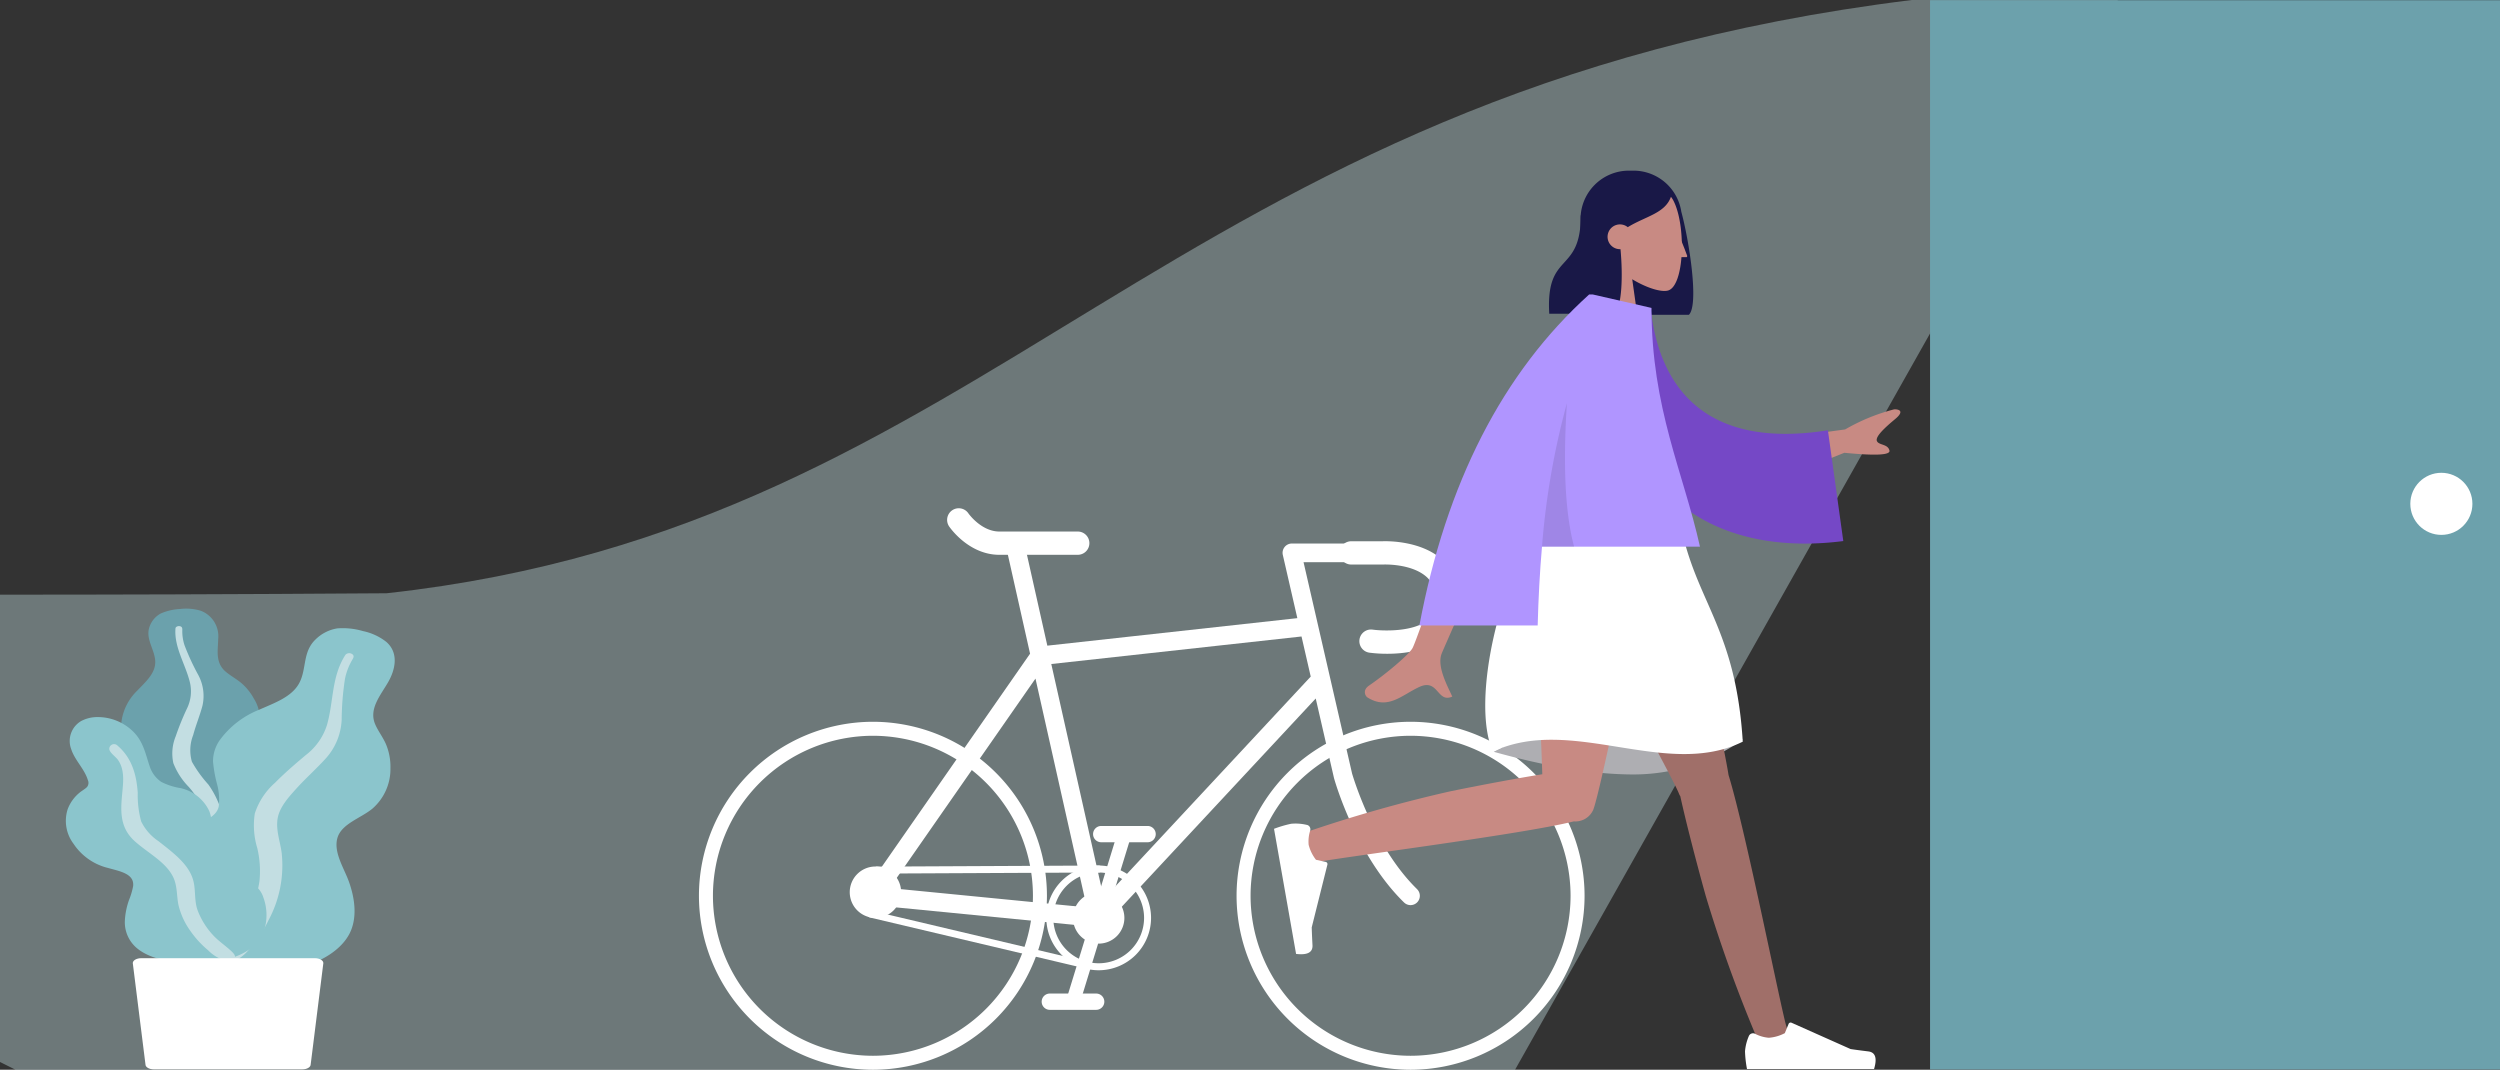 <svg xmlns="http://www.w3.org/2000/svg" width="375" height="160.464" viewBox="0 0 375 160.464">
  <rect x="0" y="0" width="375" height="160.464" fill="#333333" stroke="none"/>
  <g id="Group_13361" data-name="Group 13361" transform="translate(-36 -308.999)">
    <path id="Intersection_16" data-name="Intersection 16" d="M2.318,160.46,0,159.3V89.2c15.52,0,34.932-.047,57.99-.212C149.7,78.94,174.216,13.9,286.764,0H317.7L227.258,160.46Z" transform="translate(36 308.999)" fill="#c3dee2" opacity="0.4"/>
    <g id="Group_12593" data-name="Group 12593" transform="translate(109.03 309.029)">
      <path id="Subtraction_25" data-name="Subtraction 25" d="M299.8,160.4H0v-.861L216.575,0H299.8V160.4Z" transform="translate(0 0)" fill="#cfdaff" opacity="0"/>
      <g id="Group_12588" data-name="Group 12588" transform="translate(216.477)">
        <rect id="Rectangle_3718" data-name="Rectangle 3718" width="85.494" height="160.405" fill="#6ca1ac"/>
        <ellipse id="Ellipse_970" data-name="Ellipse 970" cx="4.657" cy="4.657" rx="4.657" ry="4.657" transform="translate(72.04 70.889)" fill="#fff"/>
      </g>
    </g>
    <g id="Group_12592" data-name="Group 12592" transform="translate(140.845 385.239)">
      <path id="path20" d="M408.283-496.115a24.029,24.029,0,0,0-24,24,24.028,24.028,0,0,0,24,24,24.028,24.028,0,0,0,24-24A24.028,24.028,0,0,0,408.283-496.115Zm0,50.1a26.125,26.125,0,0,1-26.1-26.1,26.125,26.125,0,0,1,26.1-26.1,26.126,26.126,0,0,1,26.1,26.1,26.125,26.125,0,0,1-26.1,26.1h0" transform="translate(-382.187 530.241)" fill="#fff"/>
      <path id="path24" d="M917.694-496.115a24.028,24.028,0,0,0-24,24,24.028,24.028,0,0,0,24,24,24.028,24.028,0,0,0,24-24,24.029,24.029,0,0,0-24-24Zm0,50.1a26.125,26.125,0,0,1-26.1-26.1,26.125,26.125,0,0,1,26.1-26.1,26.126,26.126,0,0,1,26.1,26.1,26.126,26.126,0,0,1-26.1,26.1h0" transform="translate(-810.954 530.241)" fill="#fff"/>
      <path id="path28" d="M574.277-615.955l-7.894-35.193,37.534-4.129,1.381,6.014Zm-10.266-33.006,7.7,34.318-29.571-2.9Zm57.238,31.58c-6.454-6.293-9.564-16.714-9.747-17.341l-7.279-31.7h7.149a1.4,1.4,0,0,0,1.4-1.4,1.4,1.4,0,0,0-1.4-1.4h-8.9a1.4,1.4,0,0,0-1.092.526,1.4,1.4,0,0,0-.269,1.182l2.179,9.487-37.5,4.125-3.281-14.63a1.4,1.4,0,0,0-1.668-1.057,1.4,1.4,0,0,0-1.057,1.668l3.415,15.225L538.485-617.18c-.015.021-.023.044-.036.066-.025.041-.048.082-.07.125a1.307,1.307,0,0,0-.054.129c-.015.04-.028.081-.039.123a1.43,1.43,0,0,0-.03.153c0,.023-.011.044-.013.067s0,.035,0,.053a1.415,1.415,0,0,0,0,.153c0,.043,0,.085.01.127s.017.09.028.134.022.087.036.129.034.083.052.124.037.08.059.118.05.076.076.113.053.072.083.106.06.062.091.092a1.356,1.356,0,0,0,.115.1c.014.011.026.025.041.035s.054.031.082.048.05.031.076.045a1.364,1.364,0,0,0,.224.095h0a1.371,1.371,0,0,0,.252.051l.025,0,33.863,3.316a1.218,1.218,0,0,0,.126.006h.012a1.35,1.35,0,0,0,.271-.028l.021-.005h.012c.023,0,.044-.016.068-.022a1.493,1.493,0,0,0,.155-.049l.033-.013c.028-.013.054-.03.082-.045a1.3,1.3,0,0,0,.123-.07c.013-.008.026-.014.038-.023s.042-.036.064-.054.072-.059.105-.092c.015-.014.031-.026.045-.041l0,0,31.538-33.862,2.736,11.915c.005.022.01.043.017.065.132.472,3.326,11.625,10.494,18.614a1.392,1.392,0,0,0,.975.4,1.392,1.392,0,0,0,1-.422,1.4,1.4,0,0,0-.025-1.974" transform="translate(-513.535 674.51)" fill="#fff"/>
      <path id="path30" d="M996.331-652.454a20.543,20.543,0,0,1-2.678-.165,1.746,1.746,0,0,1-1.49-1.969,1.747,1.747,0,0,1,1.969-1.489c1.6.217,6.216.37,8.362-1.5a3.51,3.51,0,0,0,1.174-2.851,4.511,4.511,0,0,0-1.338-3.459c-2.247-2.14-6.557-1.956-6.6-1.953l-.089,0h-4.713a1.746,1.746,0,0,1-1.746-1.746,1.745,1.745,0,0,1,1.746-1.745H995.6c.63-.026,5.912-.144,9.124,2.9a7.926,7.926,0,0,1,2.436,6,7.037,7.037,0,0,1-2.376,5.487c-2.388,2.079-5.982,2.49-8.451,2.49h0" transform="translate(-893.087 674.28)" fill="#fff"/>
      <path id="path32" d="M636.913-693.562H625.159c-4.6,0-7.42-4.082-7.539-4.256a1.745,1.745,0,0,1,.464-2.425,1.745,1.745,0,0,1,2.42.457c.038.054,1.941,2.732,4.655,2.732h11.754a1.746,1.746,0,0,1,1.745,1.746,1.745,1.745,0,0,1-1.745,1.745h0" transform="translate(-580.095 700.544)" fill="#fff"/>
      <path id="path34" d="M737.207-384.1l2.767-9.024-2-.614-2.768,9.025c-.029,0-.056,0-.085,0a3.854,3.854,0,0,0-3.854,3.854,3.849,3.849,0,0,0,1.766,3.237l-2.768,9.023,2,.614,2.768-9.024c.029,0,.057,0,.085,0a3.854,3.854,0,0,0,3.854-3.854,3.847,3.847,0,0,0-1.766-3.236" transform="translate(-675.16 442.312)" fill="#fff"/>
      <path id="path36" d="M763.774-397.08H756.82A1.222,1.222,0,0,1,755.6-398.3a1.222,1.222,0,0,1,1.222-1.222h6.954A1.222,1.222,0,0,1,765-398.3a1.222,1.222,0,0,1-1.222,1.222h0" transform="translate(-696.484 447.178)" fill="#fff"/>
      <path id="path38" d="M715.085-238.3h-6.954a1.222,1.222,0,0,1-1.222-1.222,1.222,1.222,0,0,1,1.222-1.222h6.954a1.222,1.222,0,0,1,1.222,1.222,1.222,1.222,0,0,1-1.222,1.222h0" transform="translate(-655.503 313.536)" fill="#fff"/>
      <path id="path40" d="M719.173-360.987a6.815,6.815,0,0,0-6.808,6.807,6.815,6.815,0,0,0,6.808,6.808,6.815,6.815,0,0,0,6.808-6.808A6.815,6.815,0,0,0,719.173-360.987Zm0,14.663a7.864,7.864,0,0,1-7.855-7.855,7.864,7.864,0,0,1,7.855-7.855,7.864,7.864,0,0,1,7.855,7.855,7.864,7.864,0,0,1-7.855,7.855h0" transform="translate(-659.214 415.623)" fill="#fff"/>
      <path id="path42" d="M548.1-360.826a.524.524,0,0,1-.523-.521.523.523,0,0,1,.521-.526l33.253-.161h0a.524.524,0,0,1,.524.521.523.523,0,0,1-.521.526l-33.253.161h0" transform="translate(-521.397 415.623)" fill="#fff"/>
      <path id="path44" d="M574.235-310.668a.475.475,0,0,1-.121-.015l-32.037-7.574a.524.524,0,0,1-.389-.63.524.524,0,0,1,.63-.389l32.038,7.575a.525.525,0,0,1,.389.63.524.524,0,0,1-.51.4h0" transform="translate(-516.425 379.646)" fill="#fff"/>
      <path id="path46" d="M532.753-357.254A3.854,3.854,0,0,1,528.9-353.4a3.854,3.854,0,0,1-3.855-3.854,3.854,3.854,0,0,1,3.855-3.854,3.854,3.854,0,0,1,3.854,3.854" transform="translate(-502.428 414.844)" fill="#fff"/>
    </g>
    <g id="Big-Leaf-Plant" transform="translate(45.855 400.3)">
      <g id="Big-Ass-Leaf" transform="translate(8.346 0)">
        <path id="leaf" d="M9.8,1.05a7.58,7.58,0,0,1,3.116.263A4.084,4.084,0,0,1,15.53,5.534c-.03,1.7-.482,3.557,1.134,4.926.742.63,1.666,1.112,2.4,1.753A8.316,8.316,0,0,1,20.9,14.524a5.558,5.558,0,0,1,.479,4.988c-.669,1.428-2.352,2.718-1.989,4.342.379,1.694,2.514,2.99,3.849,4.252,1.511,1.428,2.9,3.254,3.13,5.127A6,6,0,0,1,24.115,38.2c-2.994,2.711-7.495,4.04-12.033,4.032a13.445,13.445,0,0,1-5.771-.9,2.874,2.874,0,0,1-1.09-.943,3.561,3.561,0,0,0-1.055-.845A5.283,5.283,0,0,1,2.158,37.4C.511,34.135,1.827,30.1,4.132,27.2c.546-.686.993-1.347.728-2.164A7.958,7.958,0,0,0,3.3,22.681a18.971,18.971,0,0,1-1.739-2.2A4.125,4.125,0,0,1,1.024,17.9a7.944,7.944,0,0,1,2.363-4.606c1.243-1.308,2.7-2.56,2.7-4.275,0-1.817-1.514-3.433-.868-5.281A3.586,3.586,0,0,1,6.9,1.73,8.125,8.125,0,0,1,9.8,1.05Z" transform="translate(-1 -1)" fill="#6ba1ac" fill-rule="evenodd"/>
        <path id="middle-thing" d="M22.5,10.342c.019-.244.381-.39.666-.327.375.084.368.364.358.614a6.7,6.7,0,0,0,.339,2.258,35.471,35.471,0,0,0,2.066,4.462,6.635,6.635,0,0,1,.619,4.593c-.388,1.483-1,2.927-1.393,4.411a6.21,6.21,0,0,0-.189,3.993A18.694,18.694,0,0,0,27.43,33.76a13.7,13.7,0,0,1,2.538,7.64,11.514,11.514,0,0,1-.357,3.725,3.616,3.616,0,0,1-1.241,2.14,1.016,1.016,0,0,1-1.234-.03c-.275-.311-.034-.793.053-1.124a13.72,13.72,0,0,0,.363-4.36,12.9,12.9,0,0,0-.851-4.17,13.336,13.336,0,0,0-2.22-3.47,10.512,10.512,0,0,1-2.3-3.555,6.778,6.778,0,0,1,.354-4.025,40.09,40.09,0,0,1,1.659-4.1,5.864,5.864,0,0,0,.48-3.952C24.02,15.747,22.276,13.185,22.5,10.342Z" transform="translate(-14.38 -7.387)" fill="#c3dee2" fill-rule="evenodd"/>
      </g>
      <g id="Big-Ass-Leaf-2" data-name="Big-Ass-Leaf" transform="translate(11.612 2.904)">
        <path id="leaf-2" data-name="leaf" d="M32.983.459a8.425,8.425,0,0,1,3.481,1.607c1.95,1.681,1.352,4.223.275,6.079-1.159,2-2.914,4.006-1.925,6.3.455,1.054,1.22,2.008,1.651,3.07a8.747,8.747,0,0,1,.635,3.5,7.874,7.874,0,0,1-2.733,6.1c-1.728,1.411-4.554,2.235-5.2,4.307-.674,2.162.974,4.582,1.706,6.631.828,2.318,1.254,5.056.285,7.366-.929,2.214-3.273,3.955-5.927,4.935a25.045,25.045,0,0,1-16.777-.24c-2.257-.806-4.77-1.8-6.173-3.469a2.859,2.859,0,0,1-.656-1.569,3.507,3.507,0,0,0-.679-1.438,5.42,5.42,0,0,1-.938-3.375c.223-4.543,4.432-8.767,9.049-11.233,1.094-.584,2.055-1.179,2.284-2.257a8.711,8.711,0,0,0-.271-3.438,19.946,19.946,0,0,1-.585-3.327,5.542,5.542,0,0,1,1.074-3.276,13.447,13.447,0,0,1,5.814-4.463c2.322-1.03,4.86-1.9,6-3.929,1.2-2.147.492-4.691,2.47-6.606A6.022,6.022,0,0,1,29.125.053,10.73,10.73,0,0,1,32.983.459Z" transform="translate(0 0)" fill="#8bc5cc" fill-rule="evenodd"/>
        <path id="middle-thing-2" data-name="middle-thing" d="M50.743,13.235a.776.776,0,0,1,.993-.108c.383.257.192.585.017.877a9.3,9.3,0,0,0-1.081,2.816,42.267,42.267,0,0,0-.5,6.151,9.26,9.26,0,0,1-2.282,5.7c-1.424,1.593-3.081,3.048-4.516,4.639-1.265,1.4-2.6,2.88-2.835,4.649-.223,1.7.432,3.389.643,5.076a17.368,17.368,0,0,1-2.032,10.112,17.847,17.847,0,0,1-2.855,4.262,6.069,6.069,0,0,1-2.851,2.014c-.553.12-1.3-.038-1.423-.553-.117-.484.479-.953.8-1.309a21.167,21.167,0,0,0,3.278-5.011,17.441,17.441,0,0,0,1.734-5.295,14.838,14.838,0,0,0-.325-5.04,11.677,11.677,0,0,1-.366-5.176,10.434,10.434,0,0,1,3.049-4.618c1.441-1.459,3.02-2.813,4.624-4.16a9.119,9.119,0,0,0,3.147-4.479C48.979,20.274,48.617,16.507,50.743,13.235Z" transform="translate(-20.388 -9.225)" fill="#c3dee2" fill-rule="evenodd"/>
      </g>
      <g id="Big-Ass-Leaf-3" data-name="Big-Ass-Leaf" transform="translate(0 16.261)">
        <path id="leaf-3" data-name="leaf" d="M4.828,0a7.565,7.565,0,0,1,5.315,2.195C11.66,3.7,11.967,5.542,12.583,7.338A4.515,4.515,0,0,0,14.34,9.727a9.815,9.815,0,0,0,2.913.933,6.274,6.274,0,0,1,4.274,3.423c.782,1.933-.046,3.883.1,5.843.131,1.8,2.348,2.922,4.132,3.785,1.759.851,3.344,1.647,3.874,3.3A7.654,7.654,0,0,1,29.6,32.47c-1.3,2.891-5.087,4.164-8.751,4.361-3.325.179-7.506-.1-10-2.033a5.072,5.072,0,0,1-1.968-4.38,10.926,10.926,0,0,1,.609-2.957,11.174,11.174,0,0,0,.621-2.075c.232-1.883-1.943-2.245-3.794-2.762A8.683,8.683,0,0,1,1.17,19,5.72,5.72,0,0,1,.3,13.808a5.891,5.891,0,0,1,1.722-2.424c.354-.307.852-.564,1.171-.887a.992.992,0,0,0,.13-1.046C2.844,7.82,1.365,6.469.836,4.84A3.468,3.468,0,0,1,2.321.592,5.208,5.208,0,0,1,4.828,0Z" transform="translate(0 0)" fill="#8bc5cc" fill-rule="evenodd"/>
        <path id="middle-thing-3" data-name="middle-thing" d="M19.211,14.186c2.267,1.932,2.883,4.554,3.064,7.1a14.9,14.9,0,0,0,.519,4.31,7.481,7.481,0,0,0,2.579,2.942c2.177,1.72,4.606,3.469,5.243,5.959.374,1.461.121,2.97.638,4.416a11.4,11.4,0,0,0,2.3,3.713c.81.893,1.864,1.577,2.749,2.41.27.254.657.628.545.987-.13.42-.8.553-1.274.487a5.877,5.877,0,0,1-2.762-1.614,14.534,14.534,0,0,1-2.688-2.95,10.943,10.943,0,0,1-1.743-3.833c-.29-1.4-.145-2.862-.807-4.208-1.113-2.263-3.812-3.6-5.764-5.363-2.431-2.2-2.069-4.934-1.82-7.638.137-1.486.273-3.164-.666-4.521-.358-.518-1.157-1-1.311-1.589A.714.714,0,0,1,19.211,14.186Z" transform="translate(-11.468 -9.935)" fill="#c2dee2" fill-rule="evenodd"/>
      </g>
      <path id="Vase" d="M1.269,0H27.315c.7,0,1.269.329,1.269.735l-1.9,15.21c0,.406-.568.735-1.269.735H3.172c-.7,0-1.269-.329-1.269-.735L0,.735C0,.329.568,0,1.269,0Z" transform="translate(10.063 52.428)" fill="#fff"/>
    </g>
    <g id="humaaans_standing-8" data-name="humaaans/standing-8" transform="translate(227.05 334.595)">
      <g id="A-Human_Standing" data-name="A-Human/Standing" transform="translate(0 0)">
        <g id="Head_Front_Long" data-name="Head/Front/Long" transform="translate(41.302)">
          <path id="Hair-Back" d="M66.119,33.178c1.164,4.29,2.682,13.934,1.133,15.447h-9.8l0-.052A7.263,7.263,0,0,1,51,41.355V34.262A7.262,7.262,0,0,1,58.262,27h.676A7.264,7.264,0,0,1,66.119,33.178Z" transform="translate(-46.271 -27)" fill="#191847" fill-rule="evenodd"/>
          <g id="Head" transform="translate(5.742 1.351)">
            <path id="Path_35091" data-name="Path 35091" d="M2.791,11.65A9.15,9.15,0,0,1,.357,5.075C.864-2.153,10.926-.563,12.884,3.085s1.725,12.9-.8,13.554c-1.009.26-3.158-.377-5.345-1.7l1.373,9.713H0Z" transform="translate(0 0)" fill="#c88a83" fill-rule="evenodd"/>
            <path id="Path_40013" data-name="Path 40013" d="M.513.043s.85,2.108.854,2.2-.039.184-.088.183H0L.194,0Z" transform="translate(13.623 9.193)" fill="#c88a83"/>
          </g>
          <path id="Hair-Front" d="M47.724,39.442c.373,4.012.224,8.594-.889,9.681h-9.8c-.546-9.482,4.729-5.81,4.729-14.738.329-.321.64-.639.947-.914l-.011-.263Q45.249,28,49.16,28c3.911,0,5.146,1.82,6.2,3.365-.786,2.7-3.836,3.1-6.547,4.778a1.858,1.858,0,1,0-1.171,3.3Z" transform="translate(-37 -27.662)" fill="#191847" fill-rule="evenodd"/>
        </g>
        <g id="Bottom_Standing_Skirt" data-name="Bottom/Standing/Skirt" transform="translate(0 52.408)">
          <path id="Skirt-Shadow" d="M97.408,87.648q12.154,3.4,20.973,3.4a28.213,28.213,0,0,0,16.382-5.235q-11.894-3.489-19.59-3.489T97.408,87.648Z" transform="translate(-64.399 -52.883)" fill="#aeaeb2" fill-rule="evenodd"/>
          <path id="Leg" d="M140.356,39.8a1.911,1.911,0,0,1-.2-.384C139.077,36.549,121.728,5.649,120,0h19.532c1.314,4.3,7.229,31.25,8.061,36.628,2.626,8.483,8.033,35.956,8.724,37.86.726,2-3.36,4.088-4.448,1.627a209.425,209.425,0,0,1-7.7-21.371C142.446,48.54,141.043,42.959,140.356,39.8Z" transform="translate(-79.36 1.634)" fill="#a06f69" fill-rule="evenodd"/>
          <path id="Leg-2" data-name="Leg" d="M51.614,43.57c-7.931,2-36.942,5.629-38.933,6.2-2.048.585-3.844-3.637-1.312-4.551a209.424,209.424,0,0,1,21.856-6.189c5.413-1.1,10.352-2,13.668-2.531-.281-9.314-1.565-31.668-.723-36.5H63.451c-.807,4.63-7.63,38.41-8.9,41.791A2.925,2.925,0,0,1,51.614,43.57Z" transform="translate(-6.598 1.634)" fill="#c88a83" fill-rule="evenodd"/>
          <g id="Accessories_Shoe_Flat-Sneaker" data-name="Accessories/Shoe/Flat-Sneaker" transform="translate(6.875 44.811) rotate(80)">
            <path id="shoe" d="M.567,2.05A7.252,7.252,0,0,0,0,4.315,16.948,16.948,0,0,0,.3,6.981H19.355Q20.1,4.526,18.5,4.33T15.84,3.977L6.985.029A.338.338,0,0,0,6.539.2l0,.009L5.966,1.59a6.074,6.074,0,0,1-2.407.691,5.451,5.451,0,0,1-2.078-.608h0a.676.676,0,0,0-.9.333Q.575,2.028.567,2.05Z" transform="translate(0 0)" fill="#fff" fill-rule="evenodd"/>
          </g>
          <g id="Accessories_Shoe_Flat-Sneaker-2" data-name="Accessories/Shoe/Flat-Sneaker" transform="translate(70.701 75.379)">
            <path id="shoe-2" data-name="shoe" d="M1.567,21.382A7.252,7.252,0,0,0,1,23.646a16.948,16.948,0,0,0,.3,2.666H20.355q.743-2.455-.857-2.651t-2.658-.353L7.985,19.361a.338.338,0,0,0-.446.171l0,.009-.569,1.381a6.074,6.074,0,0,1-2.407.691,5.451,5.451,0,0,1-2.078-.608h0a.676.676,0,0,0-.9.333Q1.575,21.36,1.567,21.382Z" transform="translate(-1 -19.332)" fill="#fff" fill-rule="evenodd"/>
          </g>
          <path id="Skirt" d="M101.531-3.2a36.534,36.534,0,0,1,21.617,0c2.364,10.787,8.109,15.069,9.12,31.608-11.484,5.706-25.67-4.07-37.492,1.5C91.4,22.115,96.126,3.371,101.531-3.2Z" transform="translate(-61.904 4.838)" fill="#fff" fill-rule="evenodd"/>
        </g>
        <g id="Body_Long-Sleeve" data-name="Body/Long-Sleeve" transform="translate(13.673 18.577)">
          <path id="Skin" d="M76.879,55.834l13.336-1.819A29.072,29.072,0,0,1,97.578,51c.631-.018,1.634.211.139,1.457s-3.01,2.624-2.744,3.289,1.656.417,1.886,1.44q.23,1.023-6.766.332l-10.821,4.29ZM34.986,58.92l7.4.028Q30.217,86.324,29.7,87.616c-.782,1.937.872,4.887,1.58,6.472-2.3,1.031-2.058-2.787-4.964-1.435-2.652,1.234-4.67,3.47-7.734,1.579-.377-.232-.79-1.108.208-1.792,2.485-1.7,6.067-4.686,6.55-5.668Q26.325,84.764,34.986,58.92Z" transform="translate(-18.163 -33.774)" fill="#c88a83" fill-rule="evenodd"/>
          <path id="Clothes-Back" d="M0,.12,5.8,0C8.348,12.73,16.8,20.172,33.884,15.907l3.75,16.352C21.622,35.769,6.852,30.528,2.406,13.228A74.474,74.474,0,0,1,0,.12Z" transform="translate(37.092 1.569) rotate(5)" fill="#7548c6" fill-rule="evenodd"/>
          <path id="Clothes" d="M68.44.005l8.774,2.009c0,15.091,4.807,24.719,7.273,35.815H60.79c-.334,3.834-.539,7.775-.646,11.822H42.4Q48.433,17.562,67.86,0h.575Z" transform="translate(-34.215)" fill="#b095ff" fill-rule="evenodd"/>
          <path id="Shade" d="M100.582,48.259q-.916,14.106,1.077,21.529H96.844A116.037,116.037,0,0,1,100.582,48.259Z" transform="translate(-70.268 -31.959)" fill="rgba(0,0,0,0.1)" fill-rule="evenodd"/>
        </g>
      </g>
    </g>
  </g>
</svg>
